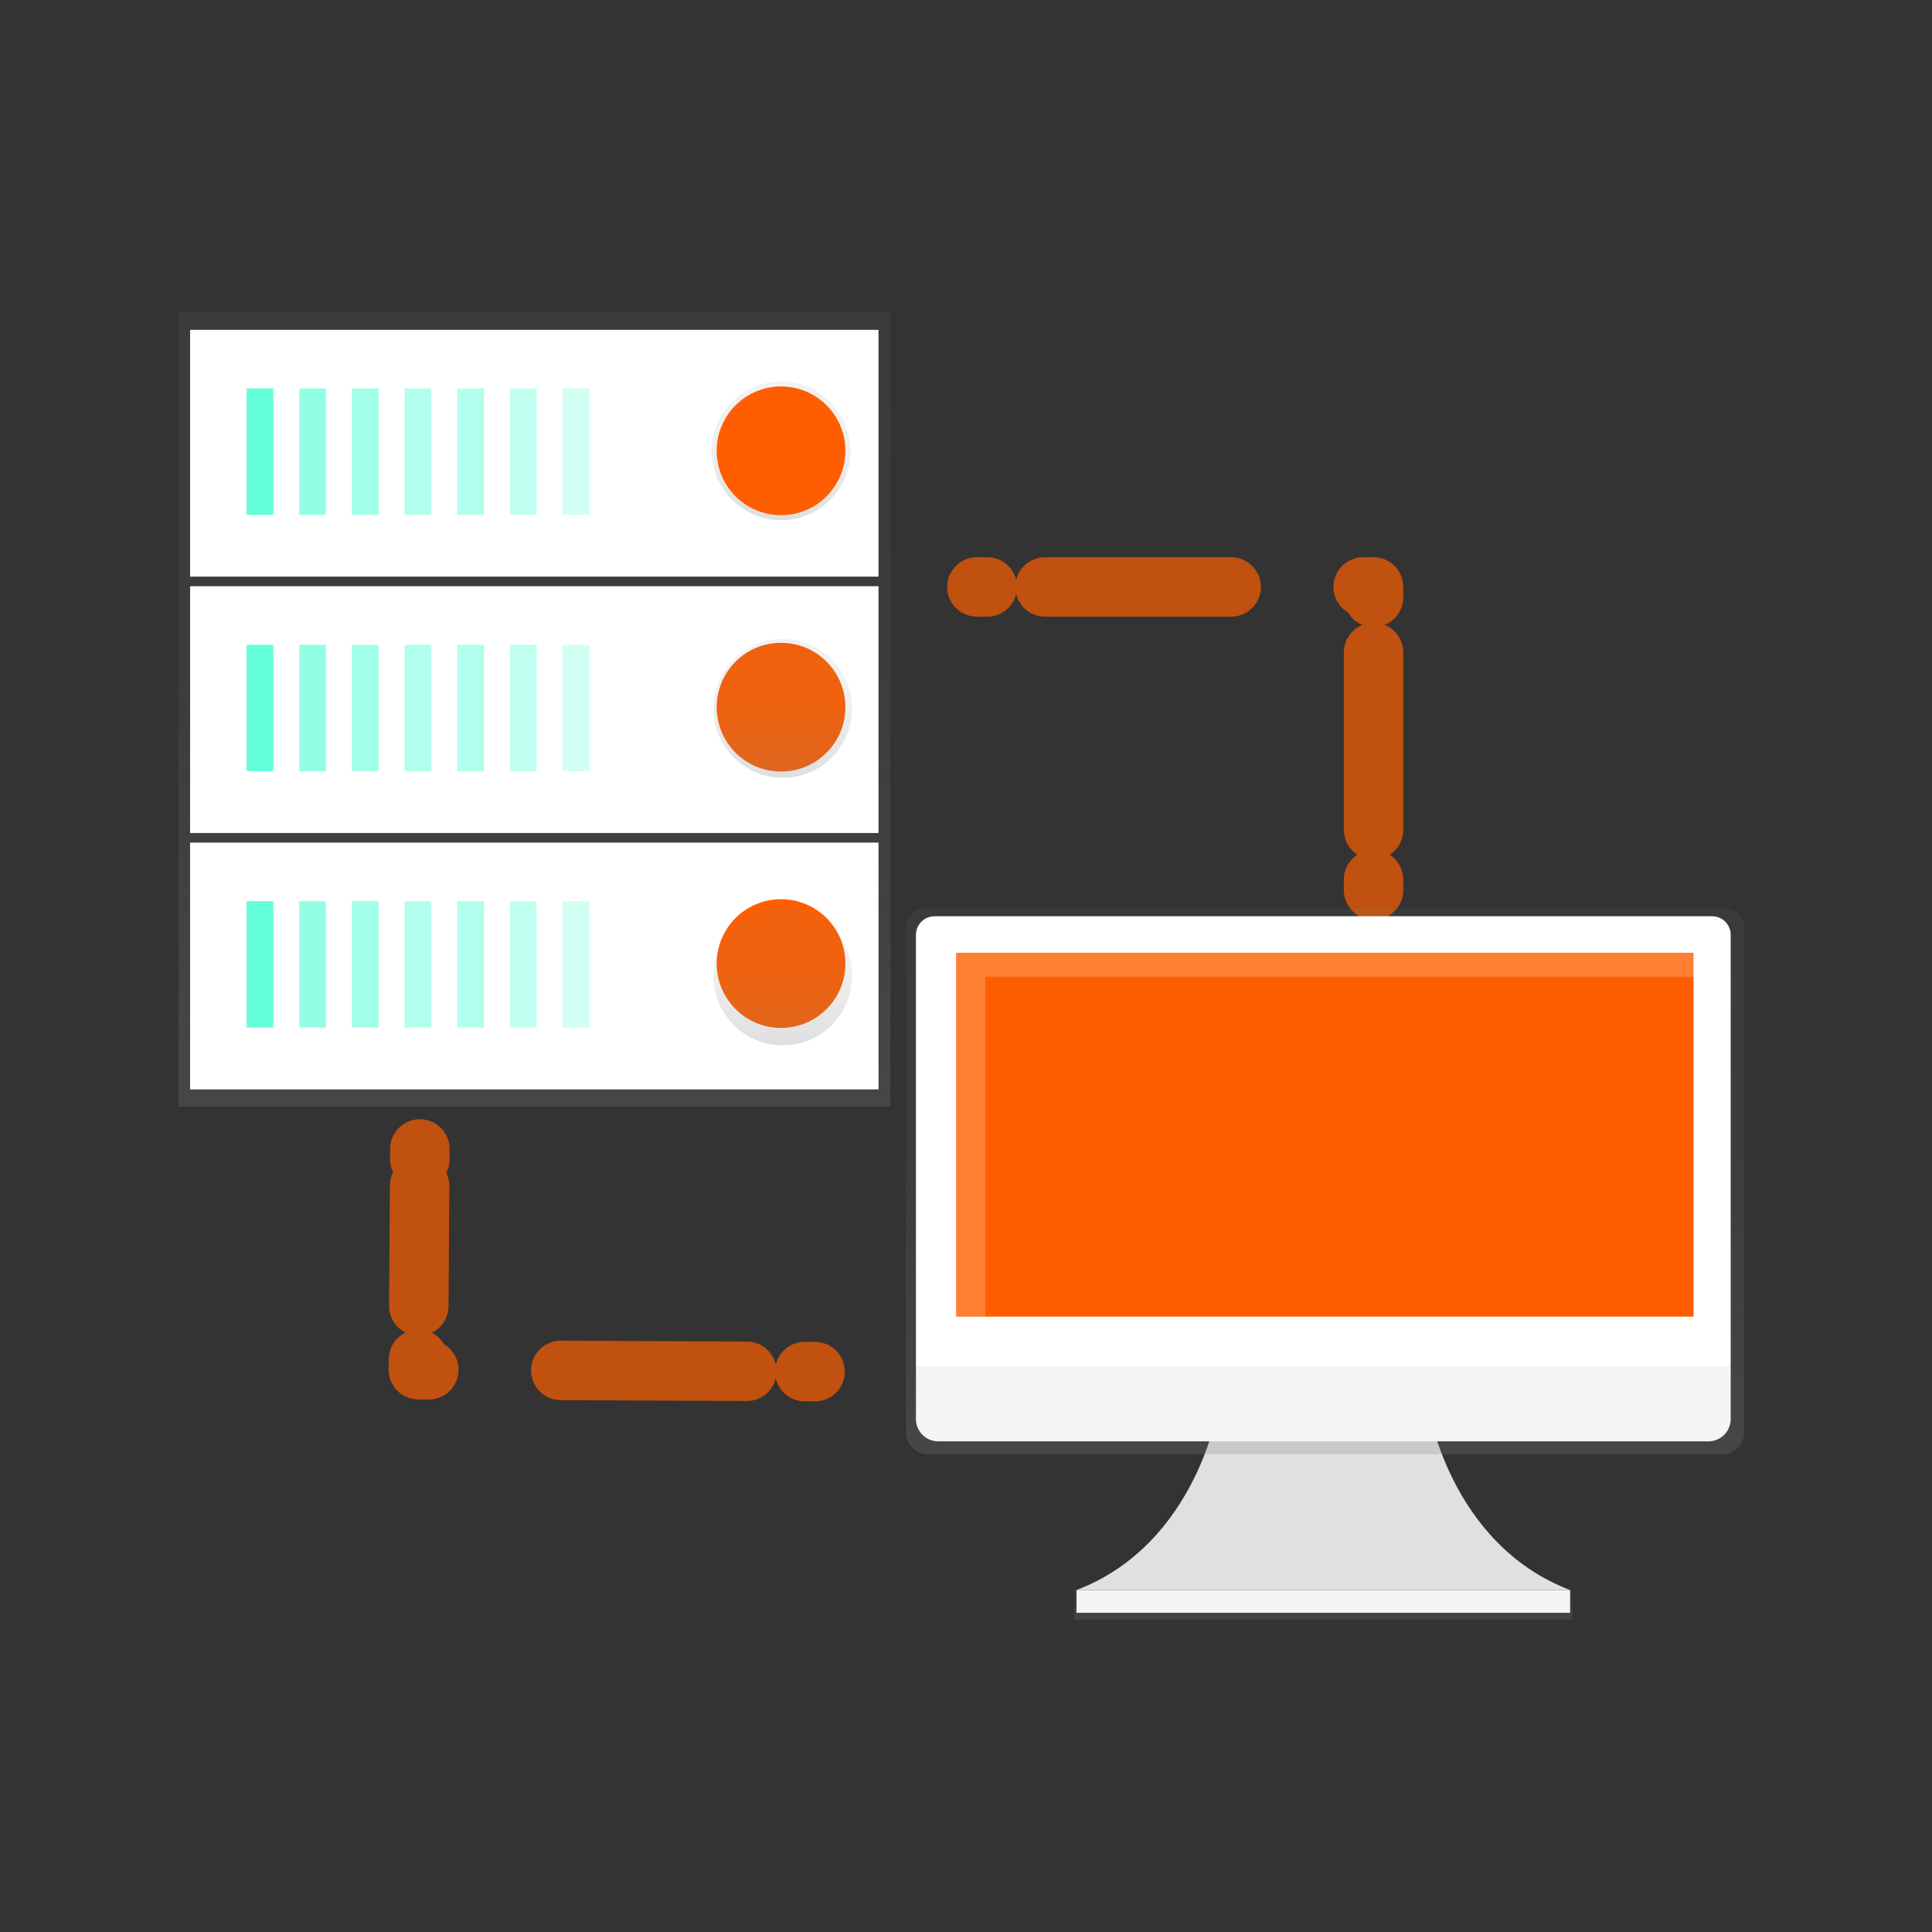 <?xml version="1.0" encoding="UTF-8"?>
<svg width="130px" height="130px" viewBox="0 0 130 130" version="1.1" xmlns="http://www.w3.org/2000/svg" xmlns:xlink="http://www.w3.org/1999/xlink">
    <rect x="0" y="0" width="130" height="130" fill="#333333" stroke="none"/>
    <title>50</title>
    <defs>
        <linearGradient x1="50%" y1="100%" x2="50%" y2="0%" id="linearGradient-1">
            <stop stop-color="#808080" stop-opacity="0.25" offset="0%"></stop>
            <stop stop-color="#808080" stop-opacity="0.12" offset="54%"></stop>
            <stop stop-color="#808080" stop-opacity="0.1" offset="100%"></stop>
        </linearGradient>
        <linearGradient x1="50%" y1="100%" x2="50%" y2="8.86848147e-15%" id="linearGradient-2">
            <stop stop-color="#808080" stop-opacity="0.25" offset="0%"></stop>
            <stop stop-color="#808080" stop-opacity="0.12" offset="54%"></stop>
            <stop stop-color="#808080" stop-opacity="0.1" offset="100%"></stop>
        </linearGradient>
        <linearGradient x1="49.998%" y1="100%" x2="49.998%" y2="0%" id="linearGradient-3">
            <stop stop-color="#808080" stop-opacity="0.25" offset="0%"></stop>
            <stop stop-color="#808080" stop-opacity="0.12" offset="54%"></stop>
            <stop stop-color="#808080" stop-opacity="0.1" offset="100%"></stop>
        </linearGradient>
        <linearGradient x1="50%" y1="100%" x2="50%" y2="0%" id="linearGradient-4">
            <stop stop-color="#808080" stop-opacity="0.25" offset="0%"></stop>
            <stop stop-color="#808080" stop-opacity="0.12" offset="54%"></stop>
            <stop stop-color="#808080" stop-opacity="0.1" offset="100%"></stop>
        </linearGradient>
    </defs>
    <g id="50" stroke="none" stroke-width="1" fill="none" fill-rule="evenodd">
        <g id="undraw_server_q2pb" transform="translate(12, 21)">
            <rect id="Rectangle" fill="url(#linearGradient-1)" fill-rule="nonzero" x="0" y="0" width="47.905" height="53.467"></rect>
            <rect id="Rectangle" fill="#FFFFFF" fill-rule="nonzero" x="0.791" y="35.698" width="46.321" height="16.605"></rect>
            <rect id="Rectangle" fill="#64FFDA" fill-rule="nonzero" x="4.593" y="39.636" width="1.795" height="8.509"></rect>
            <g id="Group" opacity="0.7" transform="translate(8.042, 39.629)" fill="#64FFDA" fill-rule="nonzero">
                <rect id="Rectangle" x="0.094" y="0.007" width="1.795" height="8.509"></rect>
            </g>
            <g id="Group" opacity="0.6" transform="translate(11.656, 39.629)" fill="#64FFDA" fill-rule="nonzero">
                <rect id="Rectangle" x="0.026" y="0.007" width="1.795" height="8.509"></rect>
            </g>
            <g id="Group" opacity="0.5" transform="translate(15.152, 39.629)" fill="#64FFDA" fill-rule="nonzero">
                <rect id="Rectangle" x="0.072" y="0.007" width="1.795" height="8.509"></rect>
            </g>
            <g id="Group" opacity="0.5" transform="translate(18.766, 39.629)" fill="#64FFDA" fill-rule="nonzero">
                <rect id="Rectangle" x="0.002" y="0.007" width="1.795" height="8.509"></rect>
            </g>
            <g id="Group" opacity="0.4" transform="translate(22.262, 39.629)" fill="#64FFDA" fill-rule="nonzero">
                <rect id="Rectangle" x="0.049" y="0.007" width="1.795" height="8.509"></rect>
            </g>
            <g id="Group" opacity="0.3" transform="translate(25.759, 39.629)" fill="#64FFDA" fill-rule="nonzero">
                <rect id="Rectangle" x="0.097" y="0.007" width="1.795" height="8.509"></rect>
            </g>
            <circle id="Oval" fill="#FE5E00" fill-rule="nonzero" cx="40.555" cy="43.836" r="4.331"></circle>
            <rect id="Rectangle" fill="#FFFFFF" fill-rule="nonzero" x="0.791" y="18.446" width="46.321" height="16.605"></rect>
            <rect id="Rectangle" fill="#64FFDA" fill-rule="nonzero" x="4.593" y="22.385" width="1.795" height="8.509"></rect>
            <g id="Group" opacity="0.7" transform="translate(8.042, 22.379)" fill="#64FFDA" fill-rule="nonzero">
                <rect id="Rectangle" x="0.094" y="0.006" width="1.795" height="8.509"></rect>
            </g>
            <g id="Group" opacity="0.6" transform="translate(11.656, 22.379)" fill="#64FFDA" fill-rule="nonzero">
                <rect id="Rectangle" x="0.026" y="0.006" width="1.795" height="8.509"></rect>
            </g>
            <g id="Group" opacity="0.5" transform="translate(15.152, 22.379)" fill="#64FFDA" fill-rule="nonzero">
                <rect id="Rectangle" x="0.072" y="0.006" width="1.795" height="8.509"></rect>
            </g>
            <g id="Group" opacity="0.5" transform="translate(18.766, 22.379)" fill="#64FFDA" fill-rule="nonzero">
                <rect id="Rectangle" x="0.002" y="0.006" width="1.795" height="8.509"></rect>
            </g>
            <g id="Group" opacity="0.4" transform="translate(22.262, 22.379)" fill="#64FFDA" fill-rule="nonzero">
                <rect id="Rectangle" x="0.049" y="0.006" width="1.795" height="8.509"></rect>
            </g>
            <g id="Group" opacity="0.3" transform="translate(25.759, 22.379)" fill="#64FFDA" fill-rule="nonzero">
                <rect id="Rectangle" x="0.097" y="0.006" width="1.795" height="8.509"></rect>
            </g>
            <circle id="Oval" fill="#FE5E00" fill-rule="nonzero" cx="40.555" cy="26.585" r="4.331"></circle>
            <rect id="Rectangle" fill="#FFFFFF" fill-rule="nonzero" x="0.791" y="1.195" width="46.321" height="16.605"></rect>
            <rect id="Rectangle" fill="#64FFDA" fill-rule="nonzero" x="4.593" y="5.134" width="1.795" height="8.509"></rect>
            <g id="Group" opacity="0.7" transform="translate(8.042, 5.128)" fill="#64FFDA" fill-rule="nonzero">
                <rect id="Rectangle" x="0.094" y="0.006" width="1.795" height="8.509"></rect>
            </g>
            <g id="Group" opacity="0.6" transform="translate(11.656, 5.128)" fill="#64FFDA" fill-rule="nonzero">
                <rect id="Rectangle" x="0.026" y="0.006" width="1.795" height="8.509"></rect>
            </g>
            <g id="Group" opacity="0.5" transform="translate(15.152, 5.128)" fill="#64FFDA" fill-rule="nonzero">
                <rect id="Rectangle" x="0.072" y="0.006" width="1.795" height="8.509"></rect>
            </g>
            <g id="Group" opacity="0.5" transform="translate(18.766, 5.128)" fill="#64FFDA" fill-rule="nonzero">
                <rect id="Rectangle" x="0.002" y="0.006" width="1.795" height="8.509"></rect>
            </g>
            <g id="Group" opacity="0.4" transform="translate(22.262, 5.128)" fill="#64FFDA" fill-rule="nonzero">
                <rect id="Rectangle" x="0.049" y="0.006" width="1.795" height="8.509"></rect>
            </g>
            <g id="Group" opacity="0.3" transform="translate(25.759, 5.128)" fill="#64FFDA" fill-rule="nonzero">
                <rect id="Rectangle" x="0.097" y="0.006" width="1.795" height="8.509"></rect>
            </g>
            <circle id="Oval" fill="url(#linearGradient-2)" fill-rule="nonzero" cx="40.555" cy="9.334" r="4.669"></circle>
            <circle id="Oval" fill="url(#linearGradient-2)" fill-rule="nonzero" cx="40.669" cy="26.669" r="4.669"></circle>
            <circle id="Oval" fill="url(#linearGradient-2)" fill-rule="nonzero" cx="40.669" cy="44.669" r="4.669"></circle>
            <circle id="Oval" fill="#FE5E00" fill-rule="nonzero" cx="40.555" cy="9.334" r="4.331"></circle>
            <g id="Group" opacity="0.7" transform="translate(53.732, 18.416)" stroke="#FE5E00" stroke-linecap="round" stroke-linejoin="round" stroke-width="4">
                <line x1="0" y1="0.078" x2="0.699" y2="0.078" id="Path"></line>
                <line x1="4.59" y1="0.078" x2="24.047" y2="0.078" id="Path" stroke-dasharray="12.52"></line>
                <polyline id="Path" points="25.992 0.078 26.691 0.078 26.691 0.777"></polyline>
                <line x1="26.691" y1="4.485" x2="26.691" y2="17.923" id="Path" stroke-dasharray="11.93"></line>
                <line x1="26.691" y1="19.776" x2="26.691" y2="20.475" id="Path"></line>
            </g>
            <g id="Group" opacity="0.7" transform="translate(16.085, 56.297)" stroke="#FE5E00" stroke-linecap="round" stroke-linejoin="round" stroke-width="4">
                <line x1="26.759" y1="14.997" x2="26.06" y2="14.994" id="Path"></line>
                <line x1="22.169" y1="14.975" x2="2.713" y2="14.882" id="Path" stroke-dasharray="12.52"></line>
                <polyline id="Path" points="0.767 14.874 0.068 14.87 0.072 14.171"></polyline>
                <line x1="0.096" y1="10.582" x2="0.149" y2="2.508" id="Path" stroke-dasharray="11.55"></line>
                <line x1="0.161" y1="0.713" x2="0.166" y2="0.014" id="Path"></line>
            </g>
            <path d="M84.062,73.484 C84.062,73.484 85.451,82.865 93.651,85.992 L60.432,85.992 C68.632,82.865 70.021,73.484 70.021,73.484 L84.062,73.484 Z" id="Path" fill="#E0E0E0" fill-rule="nonzero"></path>
            <rect id="Rectangle" fill="url(#linearGradient-3)" fill-rule="nonzero" x="60.27" y="85.992" width="33.527" height="1.981"></rect>
            <rect id="Rectangle" fill="#F5F5F5" fill-rule="nonzero" x="60.437" y="85.992" width="33.214" height="1.529"></rect>
            <path d="M104.114,40.14 L50.207,40.14 C49.515,40.14 48.954,40.701 48.954,41.393 L48.954,75.356 C48.954,76.184 49.625,76.855 50.453,76.855 L103.868,76.855 C104.266,76.855 104.647,76.697 104.928,76.416 C105.209,76.135 105.367,75.754 105.367,75.356 L105.367,41.393 C105.367,40.701 104.806,40.14 104.114,40.14 Z" id="Path" fill="url(#linearGradient-4)" fill-rule="nonzero"></path>
            <path d="M50.885,40.653 L103.202,40.653 C103.894,40.653 104.455,41.213 104.455,41.905 L104.455,70.983 L49.632,70.983 L49.632,41.907 C49.632,41.574 49.764,41.255 49.999,41.02 C50.234,40.785 50.552,40.653 50.885,40.653 L50.885,40.653 Z" id="Path" fill="#FFFFFF" fill-rule="nonzero"></path>
            <path d="M102.957,75.985 L51.131,75.985 C50.303,75.985 49.632,75.314 49.632,74.486 L49.632,70.983 L104.455,70.983 L104.455,74.486 C104.455,75.314 103.784,75.985 102.957,75.985 L102.957,75.985 Z" id="Path" fill="#F5F5F5" fill-rule="nonzero"></path>
            <rect id="Rectangle" fill="#FE5E00" fill-rule="nonzero" x="52.342" y="43.11" width="49.612" height="24.484"></rect>
            <polygon id="Path" fill="#FFFFFF" fill-rule="nonzero" opacity="0.2" points="54.305 44.734 101.986 44.734 101.986 43.101 52.373 43.101 52.373 67.585 54.305 67.585"></polygon>
        </g>
    </g>
</svg>